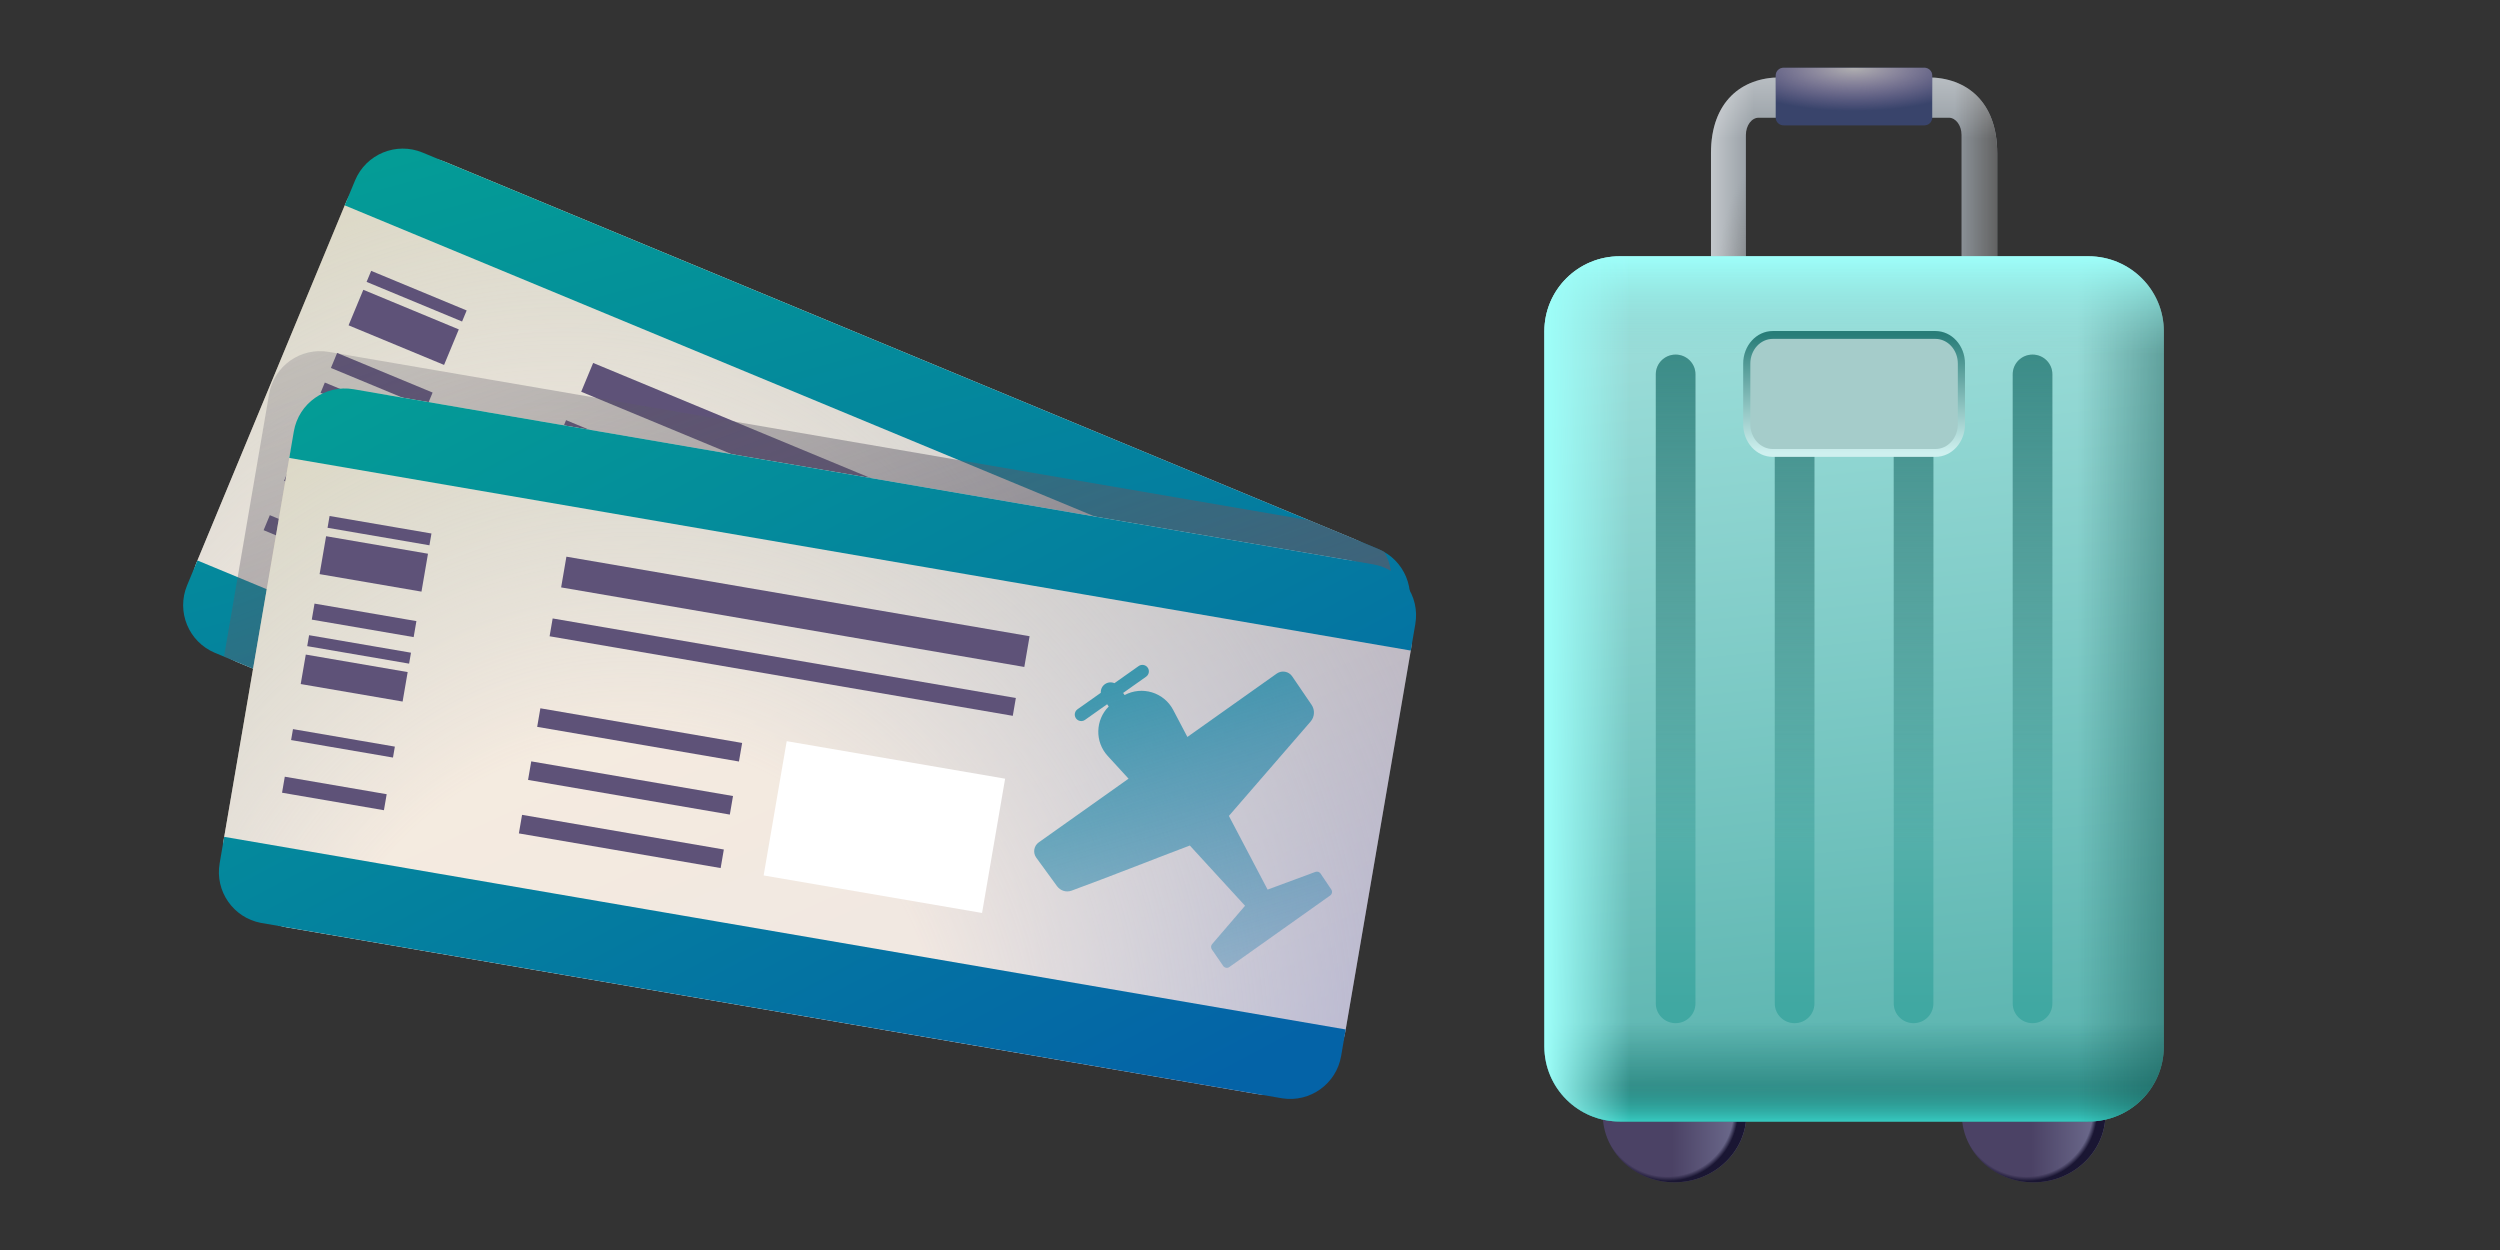 <svg viewBox="0 0 240 120" fill="none" xmlns="http://www.w3.org/2000/svg">
<rect x="0" y="0" width="240" height="120" fill="#333333" stroke="none"/>
<path fill-rule="evenodd" clip-rule="evenodd" d="M187.085 11.3C187.762 11.3 188.311 12.043 188.311 12.959V35.942H191.731V14.699C191.731 9.75 188.765 7.433 185.107 7.433L170.879 7.433C167.221 7.433 164.255 9.75 164.255 14.699V35.942H167.605V12.959C167.605 12.043 168.154 11.3 168.831 11.3H187.085Z" fill="#929AA1"/>
<path fill-rule="evenodd" clip-rule="evenodd" d="M187.085 11.3C187.762 11.3 188.311 12.043 188.311 12.959V35.942H191.731V14.699C191.731 9.75 188.765 7.433 185.107 7.433L170.879 7.433C167.221 7.433 164.255 9.75 164.255 14.699V35.942H167.605V12.959C167.605 12.043 168.154 11.3 168.831 11.3H187.085Z" fill="url(#paint0_linear_7996_2217)"/>
<path fill-rule="evenodd" clip-rule="evenodd" d="M187.085 11.3C187.762 11.3 188.311 12.043 188.311 12.959V35.942H191.731V14.699C191.731 9.75 188.765 7.433 185.107 7.433L170.879 7.433C167.221 7.433 164.255 9.75 164.255 14.699V35.942H167.605V12.959C167.605 12.043 168.154 11.3 168.831 11.3H187.085Z" fill="url(#paint1_radial_7996_2217)"/>
<path fill-rule="evenodd" clip-rule="evenodd" d="M187.085 11.3C187.762 11.3 188.311 12.043 188.311 12.959V35.942H191.731V14.699C191.731 9.75 188.765 7.433 185.107 7.433L170.879 7.433C167.221 7.433 164.255 9.75 164.255 14.699V35.942H167.605V12.959C167.605 12.043 168.154 11.3 168.831 11.3H187.085Z" fill="url(#paint2_linear_7996_2217)"/>
<path fill-rule="evenodd" clip-rule="evenodd" d="M187.085 11.3C187.762 11.3 188.311 12.043 188.311 12.959V35.942H191.731V14.699C191.731 9.75 188.765 7.433 185.107 7.433L170.879 7.433C167.221 7.433 164.255 9.75 164.255 14.699V35.942H167.605V12.959C167.605 12.043 168.154 11.3 168.831 11.3H187.085Z" fill="url(#paint3_linear_7996_2217)"/>
<path d="M195.23 113.501C199.022 113.501 202.125 110.559 202.125 106.963V99.772H188.335V106.963C188.335 110.559 191.369 113.501 195.23 113.501Z" fill="url(#paint4_linear_7996_2217)"/>
<path d="M195.23 113.501C199.022 113.501 202.125 110.559 202.125 106.963V99.772H188.335V106.963C188.335 110.559 191.369 113.501 195.23 113.501Z" fill="url(#paint5_radial_7996_2217)"/>
<path d="M160.757 113.499C164.549 113.499 167.652 110.557 167.652 106.961V99.769H153.862V106.961C153.862 110.557 156.895 113.499 160.757 113.499Z" fill="url(#paint6_linear_7996_2217)"/>
<path d="M160.757 113.499C164.549 113.499 167.652 110.557 167.652 106.961V99.769H153.862V106.961C153.862 110.557 156.895 113.499 160.757 113.499Z" fill="url(#paint7_radial_7996_2217)"/>
<path d="M207.73 31.823C207.73 27.822 204.486 24.602 200.485 24.602H155.503C151.501 24.602 148.257 27.822 148.257 31.823C148.257 49.537 148.257 85.178 148.257 100.45C148.257 104.452 151.501 107.664 155.503 107.664H200.485C204.487 107.664 207.73 104.452 207.73 100.45C207.73 85.178 207.73 49.537 207.73 31.823Z" fill="url(#paint8_linear_7996_2217)"/>
<path d="M207.73 31.823C207.73 27.822 204.486 24.602 200.485 24.602H155.503C151.501 24.602 148.257 27.822 148.257 31.823C148.257 49.537 148.257 85.178 148.257 100.45C148.257 104.452 151.501 107.664 155.503 107.664H200.485C204.487 107.664 207.73 104.452 207.73 100.45C207.73 85.178 207.73 49.537 207.73 31.823Z" fill="url(#paint9_linear_7996_2217)"/>
<path d="M207.73 31.823C207.73 27.822 204.486 24.602 200.485 24.602H155.503C151.501 24.602 148.257 27.822 148.257 31.823C148.257 49.537 148.257 85.178 148.257 100.45C148.257 104.452 151.501 107.664 155.503 107.664H200.485C204.487 107.664 207.73 104.452 207.73 100.45C207.73 85.178 207.73 49.537 207.73 31.823Z" fill="url(#paint10_linear_7996_2217)"/>
<path d="M207.73 31.823C207.73 27.822 204.486 24.602 200.485 24.602H155.503C151.501 24.602 148.257 27.822 148.257 31.823C148.257 49.537 148.257 85.178 148.257 100.45C148.257 104.452 151.501 107.664 155.503 107.664H200.485C204.487 107.664 207.73 104.452 207.73 100.45C207.73 85.178 207.73 49.537 207.73 31.823Z" fill="url(#paint11_linear_7996_2217)"/>
<path d="M207.73 31.823C207.73 27.822 204.486 24.602 200.485 24.602H155.503C151.501 24.602 148.257 27.822 148.257 31.823C148.257 49.537 148.257 85.178 148.257 100.45C148.257 104.452 151.501 107.664 155.503 107.664H200.485C204.487 107.664 207.73 104.452 207.73 100.45C207.73 85.178 207.73 49.537 207.73 31.823Z" fill="url(#paint12_linear_7996_2217)"/>
<path d="M207.73 31.823C207.73 27.822 204.486 24.602 200.485 24.602H155.503C151.501 24.602 148.257 27.822 148.257 31.823C148.257 49.537 148.257 85.178 148.257 100.45C148.257 104.452 151.501 107.664 155.503 107.664H200.485C204.487 107.664 207.73 104.452 207.73 100.45C207.73 85.178 207.73 49.537 207.73 31.823Z" fill="url(#paint13_linear_7996_2217)"/>
<path fill-rule="evenodd" clip-rule="evenodd" d="M195.125 34.041C194.073 34.041 193.221 34.886 193.221 35.928L193.221 96.337C193.221 97.379 194.073 98.225 195.125 98.225C196.176 98.225 197.028 97.379 197.028 96.337L197.028 35.928C197.028 34.886 196.176 34.041 195.125 34.041Z" fill="url(#paint14_linear_7996_2217)"/>
<path fill-rule="evenodd" clip-rule="evenodd" d="M195.125 34.041C194.073 34.041 193.221 34.886 193.221 35.928L193.221 96.337C193.221 97.379 194.073 98.225 195.125 98.225C196.176 98.225 197.028 97.379 197.028 96.337L197.028 35.928C197.028 34.886 196.176 34.041 195.125 34.041Z" fill="url(#paint15_linear_7996_2217)"/>
<path fill-rule="evenodd" clip-rule="evenodd" d="M183.702 34.041C182.651 34.041 181.799 34.886 181.799 35.928L181.799 96.337C181.799 97.379 182.651 98.225 183.702 98.225C184.754 98.225 185.606 97.379 185.606 96.337L185.606 35.928C185.606 34.886 184.754 34.041 183.702 34.041Z" fill="url(#paint16_linear_7996_2217)"/>
<path fill-rule="evenodd" clip-rule="evenodd" d="M183.702 34.041C182.651 34.041 181.799 34.886 181.799 35.928L181.799 96.337C181.799 97.379 182.651 98.225 183.702 98.225C184.754 98.225 185.606 97.379 185.606 96.337L185.606 35.928C185.606 34.886 184.754 34.041 183.702 34.041Z" fill="url(#paint17_linear_7996_2217)"/>
<path fill-rule="evenodd" clip-rule="evenodd" d="M172.282 34.041C171.231 34.041 170.379 34.886 170.379 35.928L170.379 96.337C170.379 97.379 171.231 98.225 172.282 98.225C173.333 98.225 174.186 97.379 174.186 96.337L174.186 35.928C174.186 34.886 173.333 34.041 172.282 34.041Z" fill="url(#paint18_linear_7996_2217)"/>
<path fill-rule="evenodd" clip-rule="evenodd" d="M172.282 34.041C171.231 34.041 170.379 34.886 170.379 35.928L170.379 96.337C170.379 97.379 171.231 98.225 172.282 98.225C173.333 98.225 174.186 97.379 174.186 96.337L174.186 35.928C174.186 34.886 173.333 34.041 172.282 34.041Z" fill="url(#paint19_linear_7996_2217)"/>
<path fill-rule="evenodd" clip-rule="evenodd" d="M160.861 34.041C159.81 34.041 158.957 34.886 158.957 35.928L158.957 96.337C158.957 97.379 159.81 98.225 160.861 98.225C161.912 98.225 162.764 97.379 162.764 96.337L162.764 35.928C162.764 34.886 161.912 34.041 160.861 34.041Z" fill="url(#paint20_linear_7996_2217)"/>
<path fill-rule="evenodd" clip-rule="evenodd" d="M160.861 34.041C159.81 34.041 158.957 34.886 158.957 35.928L158.957 96.337C158.957 97.379 159.81 98.225 160.861 98.225C161.912 98.225 162.764 97.379 162.764 96.337L162.764 35.928C162.764 34.886 161.912 34.041 160.861 34.041Z" fill="url(#paint21_linear_7996_2217)"/>
<path d="M188.298 34.901C188.298 33.384 187.179 32.155 185.8 32.155H170.189C168.81 32.155 167.691 33.384 167.691 34.901V40.736C167.691 42.252 168.81 43.481 170.189 43.481H185.8C187.179 43.481 188.298 42.252 188.298 40.736V34.901Z" fill="#A5CCCA"/>
<path fill-rule="evenodd" clip-rule="evenodd" d="M188.639 34.902C188.639 33.177 187.367 31.778 185.798 31.778H170.187C168.618 31.778 167.346 33.177 167.346 34.902V40.737C167.346 42.462 168.618 43.86 170.187 43.86H185.798C187.367 43.86 188.639 42.462 188.639 40.737V34.902ZM185.798 32.533C186.988 32.533 187.952 33.594 187.952 34.902V40.737C187.952 42.045 186.988 43.105 185.798 43.105H170.187C168.998 43.105 168.033 42.045 168.033 40.737V34.902C168.033 33.594 168.998 32.533 170.187 32.533H185.798Z" fill="url(#paint22_linear_7996_2217)"/>
<path fill-rule="evenodd" clip-rule="evenodd" d="M170.467 11.293C170.467 11.703 170.807 12.036 171.226 12.036H184.736C185.155 12.036 185.494 11.703 185.494 11.293V7.243C185.494 6.833 185.155 6.5 184.736 6.5H171.226C170.807 6.5 170.467 6.833 170.467 7.243V11.293Z" fill="#39446B"/>
<path fill-rule="evenodd" clip-rule="evenodd" d="M170.467 11.293C170.467 11.703 170.807 12.036 171.226 12.036H184.736C185.155 12.036 185.494 11.703 185.494 11.293V7.243C185.494 6.833 185.155 6.5 184.736 6.5H171.226C170.807 6.5 170.467 6.833 170.467 7.243V11.293Z" fill="url(#paint23_radial_7996_2217)"/>
<path d="M33.134 19.618C34.709 15.821 39.064 14.02 42.861 15.595L130.013 51.748C133.81 53.323 135.612 57.678 134.036 61.475L119.816 95.756C118.241 99.553 113.886 101.354 110.089 99.779L22.936 63.626C19.139 62.051 17.338 57.696 18.913 53.899L33.134 19.618Z" fill="url(#paint24_linear_7996_2217)"/>
<path d="M33.134 19.618C34.709 15.821 39.064 14.02 42.861 15.595L130.013 51.748C133.81 53.323 135.612 57.678 134.036 61.475L119.816 95.756C118.241 99.553 113.886 101.354 110.089 99.779L22.936 63.626C19.139 62.051 17.338 57.696 18.913 53.899L33.134 19.618Z" fill="url(#paint25_radial_7996_2217)"/>
<path d="M133.996 61.572L134.986 59.185C136.036 56.653 134.835 53.75 132.304 52.7L40.568 14.646C38.037 13.596 35.133 14.796 34.083 17.328L33.093 19.715L133.996 61.572Z" fill="url(#paint26_linear_7996_2217)"/>
<path d="M20.631 62.672C18.108 61.617 16.913 58.719 17.962 56.192L18.952 53.805L119.854 95.662L118.864 98.049C117.816 100.576 114.92 101.777 112.392 100.736L20.631 62.672Z" fill="url(#paint27_linear_7996_2217)"/>
<path d="M35.633 26.002L44.8 29.804L44.36 30.865L35.193 27.062L35.633 26.002Z" fill="#5E5278"/>
<path d="M34.878 27.82L44.045 31.623L42.63 35.033L33.463 31.231L34.878 27.82Z" fill="#5E5278"/>
<path d="M25.306 50.898L34.473 54.7L35.07 53.26L25.903 49.458L25.306 50.898Z" fill="#5E5278"/>
<path d="M32.364 33.883L41.531 37.686L40.934 39.126L31.767 35.323L32.364 33.883Z" fill="#5E5278"/>
<path d="M40.351 40.528L31.184 36.725L30.775 37.711L39.942 41.513L40.351 40.528Z" fill="#5E5278"/>
<path d="M36.438 49.963L27.271 46.161L27.679 45.175L36.846 48.978L36.438 49.963Z" fill="#5E5278"/>
<path d="M39.629 42.271L30.462 38.468L29.361 41.121L38.528 44.923L39.629 42.271Z" fill="#5E5278"/>
<rect x="56.942" y="34.843" width="45.117" height="2.993" transform="rotate(22.53 56.942 34.843)" fill="#5E5278"/>
<rect x="54.343" y="40.335" width="45.117" height="1.736" transform="rotate(22.53 54.343 40.335)" fill="#5E5278"/>
<rect x="51.284" y="48.484" width="19.654" height="1.808" transform="rotate(22.53 51.284 48.484)" fill="#5E5278"/>
<rect x="49.303" y="53.257" width="19.654" height="1.808" transform="rotate(22.53 49.303 53.257)" fill="#5E5278"/>
<rect x="47.306" y="58.071" width="19.654" height="1.808" transform="rotate(22.53 47.306 58.071)" fill="#5E5278"/>
<path d="M105.934 68.405L98.11 71.655C97.678 71.835 97.473 72.33 97.656 72.761C98.011 73.6 98.439 74.586 98.729 75.254C98.904 75.657 99.307 75.9 99.744 75.843C102.967 75.427 106.178 74.919 109.397 74.469L112.518 79.935L109.394 82.251C109.27 82.343 109.223 82.506 109.28 82.649L109.85 84.08C109.921 84.256 110.121 84.341 110.296 84.268L119.085 80.614C119.255 80.543 119.337 80.35 119.271 80.178L118.739 78.804C118.682 78.658 118.533 78.57 118.378 78.59L114.487 79.105L112.835 72.911L120.579 67.219C120.966 66.934 121.113 66.424 120.937 65.976L119.967 63.511C119.794 63.069 119.291 62.856 118.853 63.038L111.064 66.274L110.46 64.006C110.06 62.509 108.519 61.655 107.064 62.059L106.987 61.874L108.993 61.045C109.248 60.939 109.37 60.647 109.264 60.391C109.158 60.136 108.866 60.015 108.611 60.12L106.503 60.992C106.298 60.843 106.022 60.8 105.77 60.904C105.519 61.008 105.353 61.233 105.314 61.484L103.284 62.323C103.029 62.429 102.908 62.721 103.013 62.977C103.119 63.232 103.411 63.353 103.666 63.248L105.594 62.45L105.675 62.647C104.455 63.416 104.012 65.039 104.756 66.342L105.934 68.405Z" fill="url(#paint28_linear_7996_2217)"/>
<rect x="73.648" y="56.795" width="21.275" height="13.079" transform="rotate(22.53 73.648 56.795)" fill="white"/>
<path d="M111.122 100.208L21.505 63.033L25.833 37.833C26.297 35.132 28.863 33.319 31.564 33.782L125.666 49.945L132.305 52.699C132.511 52.785 132.708 52.882 132.896 52.991C133.462 53.963 133.702 55.13 133.497 56.325L131.605 67.336L118.865 98.048C118.241 99.553 116.961 100.588 115.494 100.959L111.122 100.208Z" fill="url(#paint29_linear_7996_2217)"/>
<rect x="29.048" y="36.526" width="109.24" height="52" rx="7.443" transform="rotate(9.746 29.048 36.526)" fill="url(#paint30_linear_7996_2217)"/>
<rect x="29.048" y="36.526" width="109.24" height="52" rx="7.443" transform="rotate(9.746 29.048 36.526)" fill="url(#paint31_radial_7996_2217)"/>
<path d="M135.434 62.454L135.871 59.907C136.335 57.206 134.522 54.641 131.821 54.177L33.938 37.365C31.237 36.901 28.672 38.715 28.208 41.416L27.77 43.962L135.434 62.454Z" fill="url(#paint32_linear_7996_2217)"/>
<path d="M25.053 88.599C22.398 88.098 20.626 85.557 21.085 82.884L21.523 80.336L129.186 98.828L128.749 101.375C128.29 104.049 125.772 105.853 123.102 105.44L25.053 88.599Z" fill="url(#paint33_linear_7996_2217)"/>
<path d="M31.639 49.536L41.42 51.216L41.225 52.348L31.444 50.668L31.639 49.536Z" fill="#5E5278"/>
<path d="M31.306 51.477L41.087 53.157L40.462 56.796L30.681 55.116L31.306 51.477Z" fill="#5E5278"/>
<path d="M27.076 76.101L36.857 77.781L37.121 76.244L27.34 74.564L27.076 76.101Z" fill="#5E5278"/>
<path d="M30.194 57.946L39.975 59.626L39.711 61.163L29.93 59.483L30.194 57.946Z" fill="#5E5278"/>
<path d="M39.454 62.659L29.673 60.979L29.492 62.03L39.274 63.71L39.454 62.659Z" fill="#5E5278"/>
<path d="M37.726 72.726L27.945 71.046L28.126 69.995L37.907 71.675L37.726 72.726Z" fill="#5E5278"/>
<path d="M39.136 64.519L29.355 62.839L28.868 65.669L38.65 67.349L39.136 64.519Z" fill="#5E5278"/>
<rect x="54.375" y="53.441" width="45.117" height="2.993" transform="rotate(9.746 54.375 53.441)" fill="#5E5278"/>
<rect x="53.055" y="59.371" width="45.117" height="1.736" transform="rotate(9.746 53.055 59.371)" fill="#5E5278"/>
<rect x="51.875" y="67.996" width="19.654" height="1.808" transform="rotate(9.746 51.875 67.996)" fill="#5E5278"/>
<rect x="50.999" y="73.091" width="19.654" height="1.808" transform="rotate(9.746 50.999 73.091)" fill="#5E5278"/>
<rect x="50.118" y="78.225" width="19.654" height="1.808" transform="rotate(9.746 50.118 78.225)" fill="#5E5278"/>
<path d="M108.341 74.753L99.725 80.863C99.25 81.2 99.137 81.859 99.478 82.332C100.142 83.254 100.933 84.335 101.47 85.067C101.795 85.509 102.352 85.692 102.867 85.504C106.67 84.108 110.434 82.605 114.223 81.169L119.525 86.954L116.366 90.632C116.241 90.777 116.23 90.989 116.338 91.147L117.426 92.729C117.56 92.924 117.827 92.971 118.019 92.835L127.696 85.968C127.883 85.835 127.93 85.577 127.802 85.387L126.776 83.863C126.667 83.701 126.462 83.635 126.279 83.703L121.691 85.402L117.973 78.328L125.817 69.271C126.21 68.818 126.248 68.157 125.911 67.662L124.051 64.932C123.718 64.443 123.049 64.323 122.566 64.665L113.99 70.747L112.629 68.156C111.731 66.447 109.621 65.834 107.964 66.726L107.82 66.522L110.029 64.961C110.31 64.762 110.377 64.373 110.178 64.092C109.98 63.811 109.591 63.744 109.309 63.943L106.987 65.584C106.697 65.459 106.35 65.483 106.073 65.679C105.795 65.875 105.656 66.194 105.677 66.51L103.441 68.09C103.16 68.289 103.093 68.678 103.292 68.959C103.491 69.24 103.88 69.307 104.161 69.109L106.284 67.608L106.437 67.824C105.166 69.096 105.076 71.191 106.34 72.57L108.341 74.753Z" fill="url(#paint34_linear_7996_2217)"/>
<rect x="75.523" y="71.153" width="21.275" height="13.079" transform="rotate(9.746 75.523 71.153)" fill="white"/>
<defs>
<linearGradient id="paint0_linear_7996_2217" x1="191.731" y1="32.166" x2="187.61" y2="32.166" gradientUnits="userSpaceOnUse">
<stop stop-color="#626262"/>
<stop offset="1" stop-color="#626262" stop-opacity="0"/>
</linearGradient>
<radialGradient id="paint1_radial_7996_2217" cx="0" cy="0" r="1" gradientUnits="userSpaceOnUse" gradientTransform="translate(169.75 32.166) rotate(-90) scale(16.99 5.495)">
<stop stop-color="#626262"/>
<stop offset="1" stop-color="#626262" stop-opacity="0"/>
</radialGradient>
<linearGradient id="paint2_linear_7996_2217" x1="164.255" y1="32.166" x2="168.377" y2="32.166" gradientUnits="userSpaceOnUse">
<stop stop-color="white" stop-opacity="0.45"/>
<stop offset="1" stop-color="white" stop-opacity="0"/>
</linearGradient>
<linearGradient id="paint3_linear_7996_2217" x1="168.377" y1="5.738" x2="168.377" y2="13.289" gradientUnits="userSpaceOnUse">
<stop stop-color="white" stop-opacity="0.45"/>
<stop offset="1" stop-color="white" stop-opacity="0"/>
</linearGradient>
<linearGradient id="paint4_linear_7996_2217" x1="194.994" y1="104.165" x2="210.831" y2="104.165" gradientUnits="userSpaceOnUse">
<stop stop-color="#4B4265"/>
<stop offset="0.544" stop-color="#797A9C"/>
<stop offset="1" stop-color="#4B4265"/>
</linearGradient>
<radialGradient id="paint5_radial_7996_2217" cx="0" cy="0" r="1" gradientUnits="userSpaceOnUse" gradientTransform="translate(194.547 106.637) rotate(84.787) scale(7.514 7.546)">
<stop offset="0.839" stop-color="#1A1633" stop-opacity="0"/>
<stop offset="0.901" stop-color="#1A1633"/>
</radialGradient>
<linearGradient id="paint6_linear_7996_2217" x1="160.521" y1="104.163" x2="176.358" y2="104.163" gradientUnits="userSpaceOnUse">
<stop stop-color="#4B4265"/>
<stop offset="0.544" stop-color="#797A9C"/>
<stop offset="1" stop-color="#4B4265"/>
</linearGradient>
<radialGradient id="paint7_radial_7996_2217" cx="0" cy="0" r="1" gradientUnits="userSpaceOnUse" gradientTransform="translate(160.074 106.634) rotate(84.787) scale(7.514 7.546)">
<stop offset="0.839" stop-color="#1A1633" stop-opacity="0"/>
<stop offset="0.901" stop-color="#1A1633"/>
</radialGradient>
<linearGradient id="paint8_linear_7996_2217" x1="180.696" y1="31.524" x2="188.853" y2="110.28" gradientUnits="userSpaceOnUse">
<stop stop-color="#99DCD8"/>
<stop offset="1" stop-color="#55B0AB"/>
</linearGradient>
<linearGradient id="paint9_linear_7996_2217" x1="180.696" y1="98.108" x2="180.696" y2="107.664" gradientUnits="userSpaceOnUse">
<stop stop-color="#1B7973" stop-opacity="0"/>
<stop offset="1" stop-color="#1B7973"/>
</linearGradient>
<linearGradient id="paint10_linear_7996_2217" x1="180.696" y1="103.769" x2="180.696" y2="108.976" gradientUnits="userSpaceOnUse">
<stop stop-color="#349690" stop-opacity="0"/>
<stop offset="1" stop-color="#43FFF3"/>
</linearGradient>
<linearGradient id="paint11_linear_7996_2217" x1="199.469" y1="94.45" x2="207.729" y2="94.45" gradientUnits="userSpaceOnUse">
<stop stop-color="#0B4541" stop-opacity="0"/>
<stop offset="1" stop-color="#0B4541" stop-opacity="0.38"/>
</linearGradient>
<linearGradient id="paint12_linear_7996_2217" x1="177.993" y1="24.602" x2="177.993" y2="34.041" gradientUnits="userSpaceOnUse">
<stop stop-color="#9EFFFA"/>
<stop offset="1" stop-color="#88D5D0" stop-opacity="0"/>
</linearGradient>
<linearGradient id="paint13_linear_7996_2217" x1="148.256" y1="54.807" x2="156.516" y2="54.807" gradientUnits="userSpaceOnUse">
<stop stop-color="#9EFFFA"/>
<stop offset="1" stop-color="#9EFFFA" stop-opacity="0"/>
<stop offset="1" stop-color="#8CD6D2" stop-opacity="0"/>
</linearGradient>
<linearGradient id="paint14_linear_7996_2217" x1="195.125" y1="34.041" x2="195.125" y2="98.225" gradientUnits="userSpaceOnUse">
<stop stop-color="#8EC5C1"/>
<stop offset="0.974" stop-color="#40A8A2"/>
</linearGradient>
<linearGradient id="paint15_linear_7996_2217" x1="195.125" y1="29.332" x2="195.125" y2="80.972" gradientUnits="userSpaceOnUse">
<stop stop-color="#338682"/>
<stop offset="1" stop-color="#338682" stop-opacity="0"/>
</linearGradient>
<linearGradient id="paint16_linear_7996_2217" x1="183.702" y1="34.041" x2="183.702" y2="98.225" gradientUnits="userSpaceOnUse">
<stop stop-color="#8EC5C1"/>
<stop offset="0.974" stop-color="#40A8A2"/>
</linearGradient>
<linearGradient id="paint17_linear_7996_2217" x1="183.702" y1="29.332" x2="183.702" y2="80.972" gradientUnits="userSpaceOnUse">
<stop stop-color="#338682"/>
<stop offset="1" stop-color="#338682" stop-opacity="0"/>
</linearGradient>
<linearGradient id="paint18_linear_7996_2217" x1="172.282" y1="34.041" x2="172.282" y2="98.225" gradientUnits="userSpaceOnUse">
<stop stop-color="#8EC5C1"/>
<stop offset="0.974" stop-color="#40A8A2"/>
</linearGradient>
<linearGradient id="paint19_linear_7996_2217" x1="172.282" y1="29.332" x2="172.282" y2="80.972" gradientUnits="userSpaceOnUse">
<stop stop-color="#338682"/>
<stop offset="1" stop-color="#338682" stop-opacity="0"/>
</linearGradient>
<linearGradient id="paint20_linear_7996_2217" x1="160.861" y1="34.041" x2="160.861" y2="98.225" gradientUnits="userSpaceOnUse">
<stop stop-color="#8EC5C1"/>
<stop offset="0.974" stop-color="#40A8A2"/>
</linearGradient>
<linearGradient id="paint21_linear_7996_2217" x1="160.861" y1="29.332" x2="160.861" y2="80.972" gradientUnits="userSpaceOnUse">
<stop stop-color="#338682"/>
<stop offset="1" stop-color="#338682" stop-opacity="0"/>
</linearGradient>
<linearGradient id="paint22_linear_7996_2217" x1="177.993" y1="32.156" x2="177.993" y2="43.483" gradientUnits="userSpaceOnUse">
<stop stop-color="#287D78"/>
<stop offset="1" stop-color="#CFF0EF"/>
</linearGradient>
<radialGradient id="paint23_radial_7996_2217" cx="0" cy="0" r="1" gradientUnits="userSpaceOnUse" gradientTransform="translate(177.992 6.5) rotate(90) scale(4.153 12.701)">
<stop stop-color="#B1B1B1"/>
<stop offset="1" stop-color="#B595BD" stop-opacity="0"/>
</radialGradient>
<linearGradient id="paint24_linear_7996_2217" x1="329.219" y1="210.567" x2="266.496" y2="-92.328" gradientUnits="userSpaceOnUse">
<stop stop-color="#5750E2"/>
<stop offset="1" stop-color="#FFE994"/>
</linearGradient>
<radialGradient id="paint25_radial_7996_2217" cx="0" cy="0" r="1" gradientUnits="userSpaceOnUse" gradientTransform="translate(50.863 85.844) rotate(-67.47) scale(115.371 106.38)">
<stop offset="0.29" stop-color="#FFF7EC" stop-opacity="0.8"/>
<stop offset="1" stop-color="#B3E0FF" stop-opacity="0"/>
</radialGradient>
<linearGradient id="paint26_linear_7996_2217" x1="59.027" y1="110.945" x2="28.132" y2="-1.776" gradientUnits="userSpaceOnUse">
<stop stop-color="#0463A7"/>
<stop offset="1" stop-color="#04A793"/>
</linearGradient>
<linearGradient id="paint27_linear_7996_2217" x1="59.027" y1="110.945" x2="28.132" y2="-1.776" gradientUnits="userSpaceOnUse">
<stop stop-color="#0463A7"/>
<stop offset="1" stop-color="#04A793"/>
</linearGradient>
<linearGradient id="paint28_linear_7996_2217" x1="112.66" y1="99.914" x2="108.7" y2="45.483" gradientUnits="userSpaceOnUse">
<stop stop-color="#0463A7" stop-opacity="0"/>
<stop offset="1" stop-color="#058C9C"/>
</linearGradient>
<linearGradient id="paint29_linear_7996_2217" x1="118.713" y1="105.528" x2="74.651" y2="-14.066" gradientUnits="userSpaceOnUse">
<stop stop-color="#5D5966"/>
<stop offset="1" stop-color="#5D5966" stop-opacity="0"/>
</linearGradient>
<linearGradient id="paint30_linear_7996_2217" x1="375.702" y1="106.895" x2="201.706" y2="-148.849" gradientUnits="userSpaceOnUse">
<stop stop-color="#5750E2"/>
<stop offset="1" stop-color="#FFE994"/>
</linearGradient>
<radialGradient id="paint31_radial_7996_2217" cx="0" cy="0" r="1" gradientUnits="userSpaceOnUse" gradientTransform="translate(70.799 98.348) rotate(-90) scale(115.371 106.38)">
<stop offset="0.29" stop-color="#FFF7EC" stop-opacity="0.8"/>
<stop offset="1" stop-color="#B3E0FF" stop-opacity="0"/>
</radialGradient>
<linearGradient id="paint32_linear_7996_2217" x1="73.248" y1="127.192" x2="18.177" y2="24.103" gradientUnits="userSpaceOnUse">
<stop stop-color="#0463A7"/>
<stop offset="1" stop-color="#04A793"/>
</linearGradient>
<linearGradient id="paint33_linear_7996_2217" x1="73.248" y1="127.192" x2="18.177" y2="24.103" gradientUnits="userSpaceOnUse">
<stop stop-color="#0463A7"/>
<stop offset="1" stop-color="#04A793"/>
</linearGradient>
<linearGradient id="paint34_linear_7996_2217" x1="125.209" y1="111.204" x2="105.38" y2="46.122" gradientUnits="userSpaceOnUse">
<stop stop-color="#0463A7" stop-opacity="0"/>
<stop offset="1" stop-color="#058C9C"/>
</linearGradient>
</defs>
</svg>
